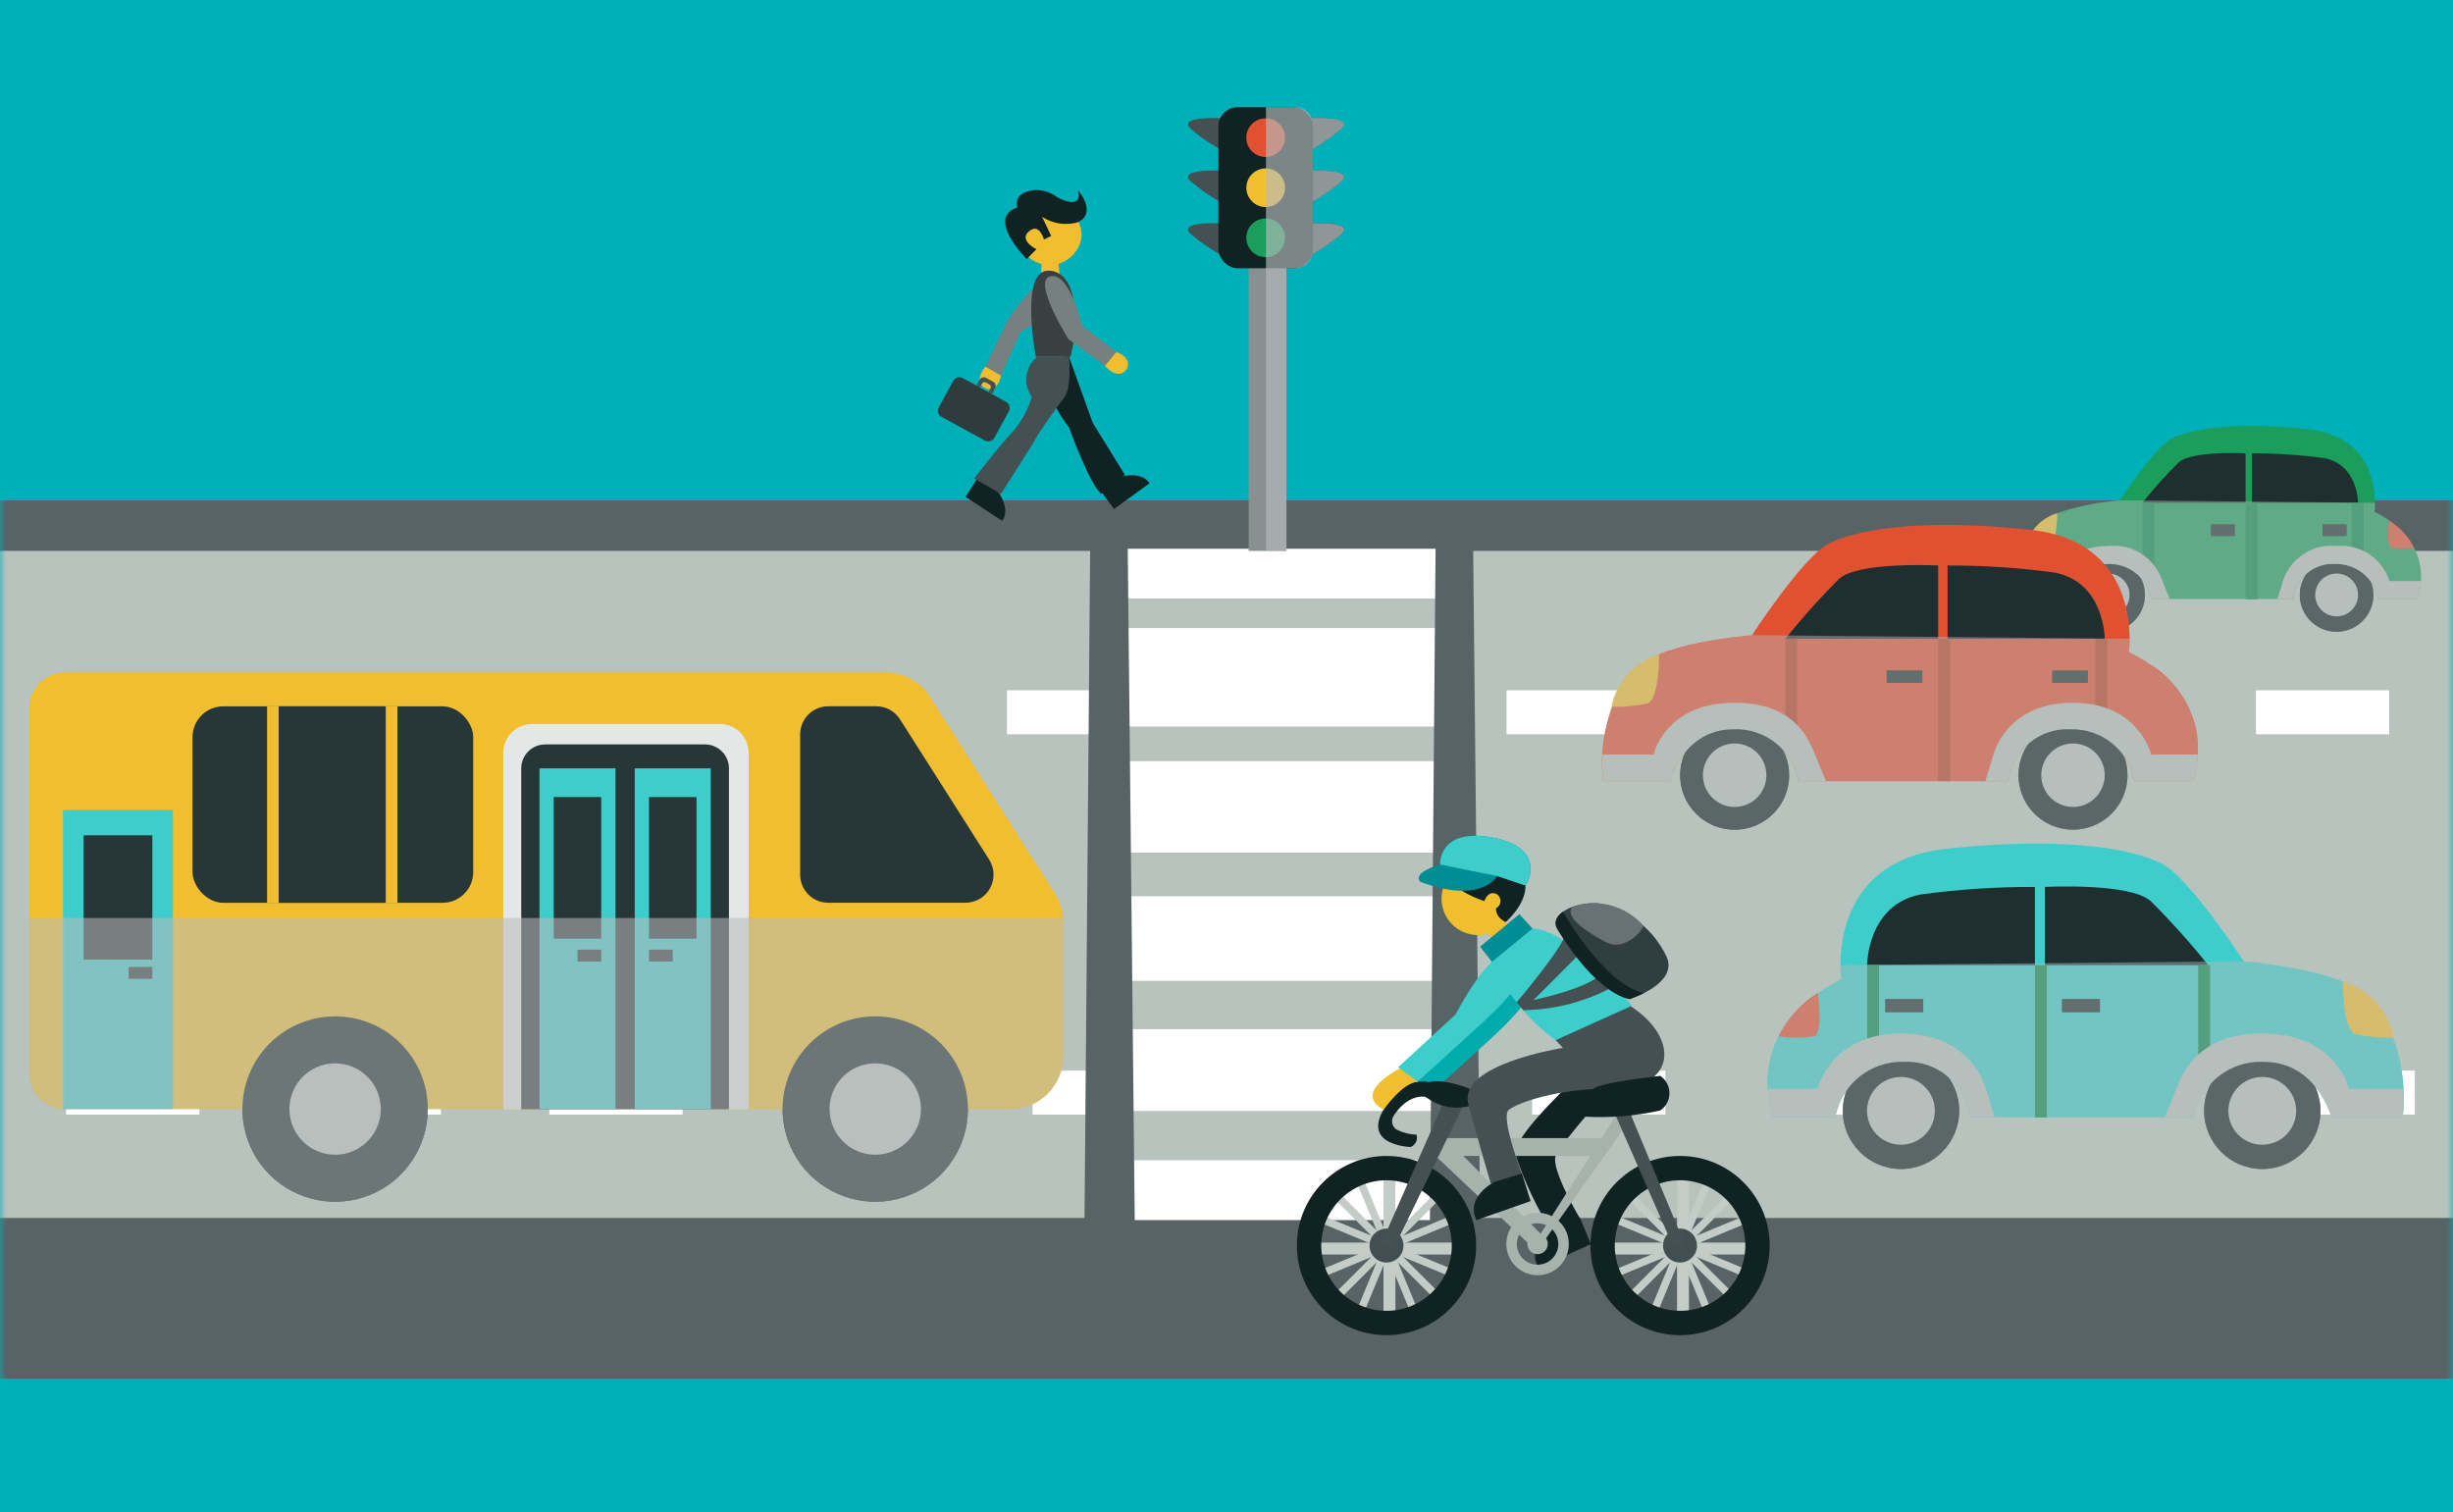 <?xml version="1.0" encoding="UTF-8"?>
<svg width="206px" height="127px" viewBox="0 0 206 127" version="1.1" xmlns="http://www.w3.org/2000/svg" xmlns:xlink="http://www.w3.org/1999/xlink">
    <rect x="0" y="0" width="206" height="127" fill="#808080" stroke="none"/>
    <title>Components / Image / Theory Lectures / 3 Active</title>
    <defs>
        <rect id="path-1" x="0" y="0" width="206" height="127"></rect>
    </defs>
    <g id="Components-/-Image-/-Theory-Lectures-/-3-Active" stroke="none" stroke-width="1" fill="none" fill-rule="evenodd">
        <mask id="mask-2" fill="white">
            <use xlink:href="#path-1"></use>
        </mask>
        <use id="Rectangle" fill="#00B0B9" xlink:href="#path-1"></use>
        <g id="3" mask="url(#mask-2)">
            <g transform="translate(0, 9)">
                <g id="Group_10047" transform="translate(0, -0)">
                    <g id="Group_10030" transform="translate(0, 33.02)" fill-rule="nonzero">
                        <rect id="Rectangle_6361" fill="#586365" x="0" y="0" width="206" height="73.762"></rect>
                        <g id="Group_10029" transform="translate(0, 4.244)" fill="#B8C3BD">
                            <polyline id="Path_21336" points="0 56.02 206 56.02 206 0 0 0"></polyline>
                        </g>
                    </g>
                    <g id="Group_10031" transform="translate(3.404, 48.972)" fill="#FFFFFF" fill-rule="nonzero">
                        <rect id="Rectangle_6362" x="81.156" y="0" width="11.189" height="3.694"></rect>
                        <rect id="Rectangle_6363" x="60.866" y="0" width="11.189" height="3.694"></rect>
                        <rect id="Rectangle_6364" x="40.578" y="0" width="11.189" height="3.694"></rect>
                        <rect id="Rectangle_6365" x="20.288" y="0" width="11.189" height="3.694"></rect>
                        <rect id="Rectangle_6366" x="0" y="0" width="11.189" height="3.694"></rect>
                        <rect id="Rectangle_6367" x="102.135" y="0" width="11.189" height="3.694"></rect>
                        <rect id="Rectangle_6368" x="123.114" y="0" width="11.189" height="3.694"></rect>
                        <rect id="Rectangle_6369" x="144.093" y="0" width="11.189" height="3.694"></rect>
                        <rect id="Rectangle_6370" x="165.072" y="0" width="11.189" height="3.694"></rect>
                        <rect id="Rectangle_6371" x="186.051" y="0" width="11.189" height="3.694"></rect>
                    </g>
                    <g id="Group_10032" transform="translate(5.554, 80.911)" fill="#FFFFFF" fill-rule="nonzero">
                        <rect id="Rectangle_6372" x="81.156" y="0" width="11.189" height="3.694"></rect>
                        <rect id="Rectangle_6373" x="60.866" y="0" width="11.189" height="3.694"></rect>
                        <rect id="Rectangle_6374" x="40.578" y="0" width="11.189" height="3.694"></rect>
                        <rect id="Rectangle_6375" x="20.288" y="0" width="11.189" height="3.694"></rect>
                        <rect id="Rectangle_6376" x="0" y="0" width="11.189" height="3.694"></rect>
                        <rect id="Rectangle_6377" x="102.135" y="0" width="11.189" height="3.694"></rect>
                        <rect id="Rectangle_6378" x="123.114" y="0" width="11.189" height="3.694"></rect>
                        <rect id="Rectangle_6379" x="144.093" y="0" width="11.189" height="3.694"></rect>
                        <rect id="Rectangle_6380" x="165.072" y="0" width="11.189" height="3.694"></rect>
                        <rect id="Rectangle_6381" x="186.051" y="0" width="11.189" height="3.694"></rect>
                    </g>
                    <rect id="Rectangle_6382" fill="#FFFFFF" fill-rule="nonzero" x="92.269" y="37.083" width="30.06" height="56.381"></rect>
                    <rect id="Rectangle_6383" fill="#B8C3BD" fill-rule="nonzero" x="94.529" y="41.259" width="27.728" height="2.484"></rect>
                    <rect id="Rectangle_6384" fill="#B8C3BD" fill-rule="nonzero" x="93.832" y="52.014" width="28.05" height="2.909"></rect>
                    <rect id="Rectangle_6385" fill="#B8C3BD" fill-rule="nonzero" x="93.832" y="62.602" width="28.427" height="3.665"></rect>
                    <rect id="Rectangle_6386" fill="#B8C3BD" fill-rule="nonzero" x="93.815" y="73.37" width="28.17" height="4.06"></rect>
                    <rect id="Rectangle_6387" fill="#B8C3BD" fill-rule="nonzero" x="94.529" y="84.297" width="27.155" height="4.141"></rect>
                    <polygon id="Path_21337" fill="#586365" fill-rule="nonzero" points="91.56 35.954 94.694 35.954 95.296 93.665 91.073 93.665"></polygon>
                    <polygon id="Path_21338" fill="#586365" fill-rule="nonzero" points="120.568 35.954 123.702 35.954 124.303 93.665 120.079 93.665"></polygon>
                    <g id="Group_10046" transform="translate(2.468, 0)" fill-rule="nonzero">
                        <g id="Group_10034" transform="translate(165.691, 26.77)">
                            <g id="Group_10033">
                                <path d="M31.236,7.206 C31.236,7.206 32.133,0.974 25.655,0.277 C19.177,-0.419 15.64,0.328 14.193,1.077 C12.747,1.825 9.858,6.258 9.858,6.258 C9.858,6.258 4.277,6.658 2.881,8.456 C1.698,10.245 1.18,12.392 1.417,14.524 L5.205,14.524 C5.636,12.863 7.095,11.673 8.81,11.584 C10.603,11.502 12.18,12.758 12.5,14.524 L24.411,14.524 C24.622,12.78 26.145,11.496 27.899,11.584 C29.679,11.523 31.235,12.773 31.558,14.524 L34.847,14.524 C34.847,14.524 36.712,9.946 31.236,7.206 Z" id="Path_21339" fill="#1B9D5C"></path>
                                <path d="M8.883,11.103 C7.633,11.103 6.506,11.855 6.027,13.01 C5.548,14.165 5.812,15.494 6.696,16.378 C7.58,17.262 8.909,17.527 10.064,17.048 C11.218,16.57 11.971,15.443 11.971,14.193 C11.971,12.487 10.589,11.104 8.883,11.103 L8.883,11.103 Z" id="Path_21340" fill="#112223"></path>
                                <path d="M8.883,12.394 C8.155,12.394 7.499,12.832 7.22,13.504 C6.941,14.176 7.094,14.95 7.609,15.465 C8.123,15.98 8.897,16.134 9.57,15.856 C10.242,15.577 10.68,14.921 10.68,14.193 C10.68,13.2 9.876,12.395 8.883,12.394 L8.883,12.394 Z" id="Path_21341" fill="#B8C3BD"></path>
                                <path d="M28.068,11.103 C26.818,11.103 25.691,11.855 25.212,13.01 C24.734,14.165 24.998,15.494 25.881,16.378 C26.765,17.262 28.094,17.527 29.249,17.048 C30.404,16.57 31.157,15.443 31.157,14.193 C31.157,12.487 29.774,11.104 28.068,11.103 Z" id="Path_21342" fill="#112223"></path>
                                <path d="M28.068,12.394 C27.34,12.394 26.684,12.832 26.405,13.504 C26.126,14.176 26.28,14.95 26.794,15.465 C27.309,15.98 28.083,16.134 28.755,15.856 C29.427,15.577 29.866,14.921 29.866,14.193 C29.866,13.2 29.061,12.395 28.068,12.394 L28.068,12.394 Z" id="Path_21343" fill="#B8C3BD"></path>
                                <path d="M32.478,7.938 C32.478,7.938 32.184,10.095 32.683,10.245 C33.309,10.323 33.942,10.323 34.568,10.245 C34.103,9.294 33.378,8.494 32.478,7.938 L32.478,7.938 Z" id="Path_21344" fill="#E05132"></path>
                                <path d="M1.903,10.307 C2.584,10.326 3.264,10.262 3.929,10.116 C4.616,9.896 4.599,7.332 4.599,7.332 C3.216,7.744 2.177,8.89 1.903,10.307 L1.903,10.307 Z" id="Path_21345" fill="#F0BE2E"></path>
                                <path d="M14.792,3.069 C13.717,4.142 12.702,5.273 11.752,6.457 L20.423,6.457 L20.423,2.303 C20.423,2.303 15.866,2.064 14.792,3.069 Z" id="Path_21346" fill="#1F2F30"></path>
                                <path d="M27.034,2.704 C25.019,2.429 22.988,2.295 20.954,2.303 L20.954,6.457 L29.866,6.457 C29.866,6.457 29.869,3.256 27.034,2.704 Z" id="Path_21347" fill="#1F2F30"></path>
                                <rect id="Rectangle_6388" fill="#1F2F30" x="17.499" y="8.252" width="2.027" height="1"></rect>
                                <rect id="Rectangle_6389" fill="#1F2F30" x="26.884" y="8.252" width="2.027" height="1"></rect>
                                <rect id="Rectangle_6390" fill="#03894B" x="20.423" y="6.457" width="1" height="8.074"></rect>
                                <rect id="Rectangle_6391" fill="#03894B" x="11.752" y="6.457" width="1" height="5.581"></rect>
                                <rect id="Rectangle_6392" fill="#03894B" x="29.334" y="6.457" width="1" height="4.976"></rect>
                                <path d="M8.883,10.086 C4.923,10.086 4.283,13.026 4.283,13.026 L1.393,13.026 C1.362,13.53 1.372,14.035 1.421,14.537 L5.209,14.537 C5.641,12.875 7.1,11.685 8.814,11.596 C10.606,11.515 12.182,12.772 12.501,14.537 L14.051,14.537 L13.364,12.82 C12.67,10.992 10.826,9.866 8.883,10.086 L8.883,10.086 Z" id="Path_21348" fill="#B8C3BD"></path>
                                <path d="M28.067,10.086 C26.057,9.872 24.175,11.101 23.561,13.026 L23.561,13.026 L23.095,14.537 L24.414,14.537 C24.624,12.793 26.148,11.509 27.902,11.596 C29.682,11.535 31.238,12.786 31.561,14.537 L34.85,14.537 C35.024,14.051 35.124,13.542 35.148,13.026 L32.501,13.026 C31.904,11.121 30.054,9.895 28.067,10.086 Z" id="Path_21349" fill="#B8C3BD"></path>
                            </g>
                            <path d="M34.567,10.245 L34.567,10.245 C34.207,9.489 33.668,8.833 32.996,8.335 C32.964,8.307 32.928,8.281 32.895,8.254 C32.823,8.196 32.749,8.137 32.669,8.079 L32.541,7.985 L32.477,7.936 L32.477,7.936 C32.083,7.662 31.67,7.416 31.241,7.202 C31.29,6.956 31.304,6.704 31.283,6.453 L9.869,6.246 L9.869,6.254 C8.078,6.391 6.311,6.753 4.61,7.332 L4.61,7.332 C3.227,7.744 2.188,8.89 1.914,10.307 L1.914,10.307 C1.539,11.438 1.361,12.625 1.388,13.816 L1.388,13.828 C1.388,13.941 1.395,14.049 1.402,14.154 L1.402,14.199 C1.409,14.313 1.419,14.423 1.43,14.527 L5.217,14.527 C5.217,14.527 5.23,14.48 5.256,14.399 C5.282,14.318 5.323,14.204 5.381,14.067 C5.488,13.811 5.617,13.565 5.765,13.331 C5.865,13.175 5.975,13.026 6.093,12.883 C5.479,14.2 5.866,15.768 7.023,16.648 C8.18,17.527 9.793,17.482 10.899,16.538 C12.004,15.594 12.301,14.007 11.613,12.727 C12.065,13.238 12.374,13.859 12.51,14.527 L24.421,14.527 C24.543,13.677 24.965,12.897 25.61,12.33 C24.714,13.513 24.785,15.166 25.779,16.267 C26.774,17.368 28.411,17.607 29.679,16.836 C30.947,16.065 31.487,14.501 30.966,13.111 C31.254,13.538 31.456,14.017 31.561,14.522 L34.85,14.522 L34.85,14.522 L34.857,14.502 L34.857,14.493 C35.02,14.017 35.117,13.521 35.142,13.019 L35.142,13.019 C35.201,12.06 35.003,11.102 34.567,10.245 L34.567,10.245 Z" id="Path_21350" fill="#B7BCBC" opacity="0.45" style="mix-blend-mode: multiply;"></path>
                        </g>
                        <g id="Group_10036" transform="translate(145.966, 61.843)">
                            <g id="Group_10035">
                                <path d="M40.005,9.898 C40.005,9.898 35.433,2.884 33.148,1.702 C30.863,0.519 25.267,-0.663 15.02,0.438 C4.774,1.54 6.194,11.396 6.194,11.396 C-2.476,15.73 0.486,22.98 0.486,22.98 L5.687,22.98 C6.197,20.21 8.658,18.232 11.473,18.33 C14.247,18.191 16.657,20.222 16.99,22.98 L35.825,22.98 C36.331,20.188 38.823,18.201 41.657,18.33 C46.149,18.33 47.358,22.98 47.358,22.98 L53.347,22.98 C53.729,19.604 52.911,16.2 51.036,13.367 C48.832,10.533 40.005,9.898 40.005,9.898 Z" id="Path_21351" fill="#3DCDCA"></path>
                                <circle id="Ellipse_347" fill="#112223" cx="41.55" cy="22.446" r="4.886"></circle>
                                <path d="M41.55,19.6 C40.399,19.6 39.361,20.293 38.92,21.356 C38.479,22.42 38.723,23.644 39.537,24.458 C40.351,25.272 41.575,25.515 42.638,25.074 C43.702,24.634 44.395,23.596 44.394,22.444 C44.394,20.874 43.121,19.601 41.55,19.6 L41.55,19.6 Z" id="Path_21352" fill="#B8C3BD"></path>
                                <circle id="Ellipse_348" fill="#112223" cx="11.208" cy="22.446" r="4.886"></circle>
                                <path d="M11.208,19.6 C10.056,19.599 9.018,20.292 8.577,21.355 C8.136,22.419 8.379,23.643 9.192,24.457 C10.006,25.272 11.231,25.515 12.294,25.075 C13.358,24.634 14.051,23.596 14.051,22.444 C14.05,20.874 12.778,19.602 11.208,19.6 L11.208,19.6 Z" id="Path_21353" fill="#B8C3BD"></path>
                                <path d="M0.927,16.204 C1.917,16.327 2.919,16.327 3.91,16.204 C4.698,15.968 4.233,12.555 4.233,12.555 C2.808,13.435 1.662,14.7 0.927,16.204 Z" id="Path_21354" fill="#E05132"></path>
                                <path d="M48.318,11.598 C48.318,11.598 48.285,15.653 49.377,16.002 C50.429,16.232 51.505,16.333 52.581,16.303 C52.147,14.063 50.504,12.25 48.318,11.598 L48.318,11.598 Z" id="Path_21355" fill="#F0BE2E"></path>
                                <path d="M32.203,4.853 C30.504,3.264 23.297,3.641 23.297,3.641 L23.297,10.212 L37.01,10.212 C35.508,8.339 33.903,6.55 32.203,4.853 L32.203,4.853 Z" id="Path_21356" fill="#1F2F30"></path>
                                <path d="M8.364,10.213 L22.457,10.213 L22.457,3.642 C19.241,3.63 16.029,3.842 12.843,4.277 C8.359,5.15 8.364,10.213 8.364,10.213 Z" id="Path_21357" fill="#1F2F30"></path>
                                <rect id="Rectangle_6393" fill="#1F2F30" x="24.716" y="13.051" width="3.205" height="1.121"></rect>
                                <rect id="Rectangle_6394" fill="#1F2F30" x="9.873" y="13.051" width="3.205" height="1.121"></rect>
                                <rect id="Rectangle_6395" fill="#03894B" x="22.457" y="10.212" width="1" height="12.768"></rect>
                                <rect id="Rectangle_6396" fill="#03894B" x="36.169" y="10.212" width="1" height="8.826"></rect>
                                <rect id="Rectangle_6397" fill="#03894B" x="8.364" y="10.212" width="1" height="7.868"></rect>
                                <path d="M48.823,20.6 C48.823,20.6 47.81,15.95 41.545,15.95 C36.542,15.95 35.104,18.789 34.465,20.275 L33.367,22.981 L35.826,22.981 C36.332,20.19 38.825,18.203 41.659,18.331 C46.151,18.331 47.359,22.981 47.359,22.981 L53.349,22.981 C53.427,22.191 53.442,21.395 53.395,20.601 L48.823,20.6 Z" id="Path_21358" fill="#B8C3BD"></path>
                                <path d="M18.333,20.6 C18.333,20.6 17.252,15.95 11.209,15.95 C5.286,15.95 4.205,20.6 4.205,20.6 L0.021,20.6 C0.058,21.412 0.217,22.214 0.492,22.98 L5.692,22.98 C6.203,20.21 8.664,18.232 11.478,18.33 C14.25,18.195 16.656,20.225 16.988,22.98 L19.073,22.98 L18.338,20.6 L18.333,20.6 Z" id="Path_21359" fill="#B8C3BD"></path>
                            </g>
                            <path d="M52.586,16.303 C52.154,14.064 50.513,12.251 48.329,11.598 L48.329,11.598 C45.639,10.682 42.845,10.11 40.012,9.893 L40.002,9.881 L6.136,10.209 C6.102,10.605 6.124,11.003 6.202,11.392 C5.52,11.73 4.864,12.119 4.239,12.555 L4.239,12.555 L4.138,12.631 C4.068,12.68 4.001,12.731 3.936,12.78 C3.812,12.872 3.693,12.963 3.579,13.055 C3.525,13.097 3.47,13.139 3.418,13.183 C2.355,13.971 1.502,15.009 0.934,16.204 L0.934,16.204 C0.24,17.56 -0.075,19.078 0.021,20.599 L0.021,20.599 C0.059,21.394 0.211,22.181 0.472,22.933 L0.472,22.948 L0.485,22.979 L0.485,22.979 L5.686,22.979 C5.851,22.181 6.17,21.423 6.626,20.748 C5.81,22.944 6.667,25.41 8.669,26.627 C10.671,27.843 13.255,27.466 14.827,25.729 C16.399,23.992 16.516,21.384 15.107,19.512 C16.125,20.408 16.792,21.637 16.988,22.979 L35.823,22.979 C36.038,21.922 36.526,20.94 37.241,20.132 C36.146,22.158 36.614,24.674 38.364,26.171 C40.115,27.668 42.672,27.741 44.505,26.345 C46.337,24.949 46.947,22.464 45.968,20.379 C46.156,20.604 46.33,20.84 46.489,21.086 C46.723,21.457 46.927,21.846 47.097,22.251 C47.189,22.469 47.254,22.65 47.296,22.778 C47.339,22.906 47.355,22.977 47.355,22.977 L53.344,22.977 C53.362,22.814 53.377,22.639 53.388,22.459 C53.388,22.436 53.388,22.411 53.388,22.387 C53.398,22.221 53.405,22.05 53.409,21.873 L53.409,21.852 C53.452,19.969 53.171,18.092 52.577,16.304 L52.586,16.303 Z" id="Path_21360" fill="#B7BCBC" opacity="0.45" style="mix-blend-mode: multiply;"></path>
                        </g>
                        <g id="Group_10038" transform="translate(97.303, 0)">
                            <g id="Group_10037">
                                <rect id="Rectangle_6398" fill="#889091" x="5.09" y="13.319" width="3.177" height="23.948"></rect>
                                <path d="M9.948,0.941 L9.948,3.79 C10.968,3.269 11.925,2.633 12.801,1.895 C14.291,0.65 9.948,0.941 9.948,0.941 Z" id="Path_21361" fill="#445052"></path>
                                <path d="M9.948,5.352 L9.948,8.208 C10.968,7.687 11.925,7.051 12.801,6.313 C14.291,5.066 9.948,5.352 9.948,5.352 Z" id="Path_21362" fill="#445052"></path>
                                <path d="M9.948,9.769 L9.948,12.622 C10.968,12.101 11.925,11.466 12.801,10.728 C14.291,9.481 9.948,9.769 9.948,9.769 Z" id="Path_21363" fill="#445052"></path>
                                <path d="M0.313,1.895 C1.189,2.633 2.146,3.269 3.166,3.79 L3.166,0.941 C3.166,0.941 -1.177,0.65 0.313,1.895 Z" id="Path_21364" fill="#445052"></path>
                                <path d="M0.313,6.31 C1.189,7.048 2.146,7.684 3.166,8.206 L3.166,5.352 C3.166,5.352 -1.177,5.066 0.313,6.31 Z" id="Path_21365" fill="#445052"></path>
                                <path d="M0.313,10.727 C1.189,11.464 2.146,12.1 3.166,12.621 L3.166,9.769 C3.166,9.769 -1.177,9.481 0.313,10.727 Z" id="Path_21366" fill="#445052"></path>
                                <rect id="Rectangle_6399" fill="#112223" x="2.549" y="0" width="7.941" height="13.53" rx="1.616"></rect>
                                <path d="M6.516,0.937 C5.619,0.937 4.892,1.664 4.892,2.561 C4.892,3.459 5.619,4.186 6.516,4.186 C7.414,4.186 8.141,3.459 8.141,2.561 C8.141,2.13 7.97,1.717 7.666,1.412 C7.361,1.107 6.947,0.936 6.516,0.937 Z" id="Path_21367" fill="#E05132"></path>
                                <circle id="Ellipse_349" fill="#F0BE2E" cx="6.521" cy="6.765" r="1.625"></circle>
                                <path d="M6.516,9.346 C5.619,9.346 4.892,10.073 4.892,10.97 C4.892,11.867 5.619,12.595 6.516,12.595 C7.414,12.595 8.141,11.867 8.141,10.97 C8.141,10.539 7.97,10.126 7.665,9.821 C7.361,9.517 6.947,9.346 6.516,9.346 L6.516,9.346 Z" id="Path_21368" fill="#1B9D5C"></path>
                            </g>
                            <path d="M12.799,6.312 C13.954,5.351 11.603,5.301 10.49,5.33 L10.49,3.501 C11.305,3.034 12.078,2.497 12.799,1.895 C13.994,0.895 11.434,0.883 10.378,0.916 C10.149,0.36 9.606,-0.002 9.005,-7.51302969e-06 L6.543,-7.51302969e-06 L6.543,37.267 L8.259,37.267 L8.259,13.53 L9.005,13.53 C9.706,13.53 10.311,13.037 10.454,12.35 C11.282,11.882 12.067,11.341 12.799,10.734 C13.954,9.773 11.603,9.723 10.49,9.752 L10.49,7.917 C11.305,7.451 12.078,6.914 12.799,6.312 Z" id="Path_21369" fill="#B7BCBC" opacity="0.65" style="mix-blend-mode: multiply;"></path>
                        </g>
                        <g id="Group_10040" transform="translate(130.714, 35.082)">
                            <g id="Group_10039">
                                <path d="M45.599,10.671 C45.599,10.671 46.927,1.443 37.333,0.411 C27.739,-0.622 22.501,0.486 20.36,1.593 C18.219,2.7 13.939,9.269 13.939,9.269 C13.939,9.269 5.673,9.859 3.608,12.517 C1.851,15.17 1.084,18.358 1.442,21.52 L7.052,21.52 C7.052,21.52 8.182,17.165 12.389,17.165 C15.043,17.045 17.377,18.906 17.851,21.52 L35.488,21.52 C35.8,18.937 38.056,17.035 40.655,17.165 C43.291,17.074 45.596,18.926 46.074,21.52 L50.945,21.52 C50.945,21.52 53.718,14.73 45.599,10.671 Z" id="Path_21370" fill="#E05132"></path>
                                <path d="M12.493,16.444 C10.642,16.444 8.974,17.559 8.265,19.269 C7.557,20.98 7.949,22.948 9.258,24.256 C10.567,25.565 12.535,25.956 14.245,25.247 C15.955,24.539 17.07,22.87 17.069,21.019 C17.068,18.492 15.02,16.444 12.493,16.444 Z" id="Path_21371" fill="#112223"></path>
                                <path d="M12.493,18.356 C11.415,18.356 10.444,19.005 10.032,20.001 C9.619,20.997 9.848,22.143 10.61,22.905 C11.372,23.667 12.518,23.894 13.514,23.481 C14.509,23.068 15.158,22.097 15.157,21.019 C15.157,19.548 13.964,18.356 12.493,18.356 L12.493,18.356 Z" id="Path_21372" fill="#B8C3BD"></path>
                                <path d="M40.906,16.444 C39.055,16.444 37.387,17.559 36.678,19.269 C35.97,20.98 36.362,22.948 37.671,24.256 C38.98,25.565 40.948,25.956 42.658,25.247 C44.368,24.539 45.483,22.87 45.482,21.019 C45.481,18.492 43.433,16.444 40.906,16.444 L40.906,16.444 Z" id="Path_21373" fill="#112223"></path>
                                <path d="M40.906,18.356 C39.828,18.356 38.857,19.005 38.445,20.001 C38.032,20.997 38.26,22.143 39.023,22.905 C39.785,23.667 40.931,23.894 41.927,23.481 C42.922,23.068 43.571,22.097 43.57,21.019 C43.57,19.548 42.377,18.356 40.906,18.356 Z" id="Path_21374" fill="#B8C3BD"></path>
                                <path d="M47.438,11.756 C47.438,11.756 47.002,14.951 47.74,15.171 C48.667,15.287 49.606,15.287 50.533,15.171 C49.844,13.763 48.771,12.579 47.438,11.756 L47.438,11.756 Z" id="Path_21375" fill="#E05132"></path>
                                <path d="M2.158,15.271 C3.165,15.3 4.173,15.206 5.158,14.99 C6.181,14.663 6.151,10.87 6.151,10.87 C4.104,11.479 2.566,13.175 2.158,15.271 L2.158,15.271 Z" id="Path_21376" fill="#F0BE2E"></path>
                                <path d="M21.247,4.544 C19.654,6.133 18.151,7.808 16.744,9.563 L29.582,9.563 L29.582,3.41 C29.582,3.41 22.837,3.057 21.247,4.544 Z" id="Path_21377" fill="#1F2F30"></path>
                                <path d="M39.376,4.005 C36.393,3.597 33.384,3.399 30.373,3.41 L30.373,9.564 L43.57,9.564 C43.57,9.564 43.574,4.823 39.376,4.005 Z" id="Path_21378" fill="#1F2F30"></path>
                                <rect id="Rectangle_6400" fill="#1F2F30" x="25.256" y="12.221" width="3.002" height="1.049"></rect>
                                <rect id="Rectangle_6401" fill="#1F2F30" x="39.155" y="12.221" width="3.001" height="1.049"></rect>
                                <rect id="Rectangle_6402" fill="#B83E1D" x="29.584" y="9.564" width="1" height="11.955"></rect>
                                <rect id="Rectangle_6403" fill="#B83E1D" x="16.744" y="9.564" width="1" height="8.266"></rect>
                                <rect id="Rectangle_6404" fill="#B83E1D" x="42.782" y="9.564" width="1" height="7.368"></rect>
                                <path d="M12.493,14.936 C6.63,14.936 5.683,19.291 5.683,19.291 L1.401,19.291 C1.356,20.034 1.37,20.779 1.443,21.52 L7.052,21.52 C7.052,21.52 8.184,17.165 12.39,17.165 C15.044,17.045 17.378,18.906 17.852,21.52 L20.155,21.52 L19.122,18.986 C18.525,17.594 17.179,14.936 12.493,14.936 Z" id="Path_21379" fill="#B8C3BD"></path>
                                <path d="M40.905,14.936 C35.245,14.936 34.233,19.291 34.233,19.291 L34.23,19.291 L33.544,21.52 L35.495,21.52 C35.806,18.938 38.062,17.036 40.66,17.165 C43.296,17.074 45.601,18.926 46.079,21.52 L50.951,21.52 C51.207,20.803 51.356,20.052 51.392,19.291 L47.473,19.291 C47.473,19.291 46.453,14.936 40.905,14.936 Z" id="Path_21380" fill="#B8C3BD"></path>
                            </g>
                            <path d="M50.535,15.171 C50.002,14.052 49.203,13.081 48.208,12.342 L48.058,12.223 C47.951,12.138 47.84,12.052 47.723,11.966 C47.662,11.919 47.598,11.872 47.534,11.829 L47.439,11.758 L47.439,11.758 C46.854,11.35 46.24,10.986 45.602,10.668 C45.674,10.304 45.694,9.931 45.663,9.561 L13.949,9.255 L13.942,9.267 C11.289,9.47 8.672,10.007 6.154,10.864 L6.154,10.864 C4.106,11.475 2.567,13.173 2.16,15.271 L2.16,15.271 C1.604,16.946 1.341,18.703 1.382,20.467 L1.382,20.486 C1.382,20.651 1.391,20.811 1.401,20.967 C1.401,20.989 1.401,21.012 1.401,21.034 C1.412,21.203 1.424,21.366 1.441,21.52 L7.052,21.52 C7.052,21.52 7.07,21.451 7.108,21.332 C7.147,21.213 7.209,21.044 7.295,20.839 C7.454,20.461 7.645,20.096 7.865,19.75 C8.014,19.519 8.176,19.298 8.351,19.087 C7.444,21.037 8.019,23.355 9.732,24.656 C11.444,25.957 13.832,25.889 15.468,24.493 C17.103,23.096 17.545,20.748 16.528,18.853 C17.197,19.61 17.654,20.529 17.855,21.519 L35.492,21.519 C35.676,20.262 36.301,19.112 37.254,18.274 C35.931,20.027 36.039,22.473 37.512,24.102 C38.986,25.731 41.409,26.084 43.286,24.943 C45.162,23.801 45.964,21.488 45.195,19.43 C45.622,20.062 45.921,20.772 46.077,21.519 L50.948,21.519 L50.948,21.519 L50.96,21.49 L50.96,21.476 C51.205,20.773 51.348,20.038 51.385,19.294 L51.385,19.294 C51.474,17.869 51.179,16.446 50.53,15.174 L50.535,15.171 Z" id="Path_21381" fill="#B7BCBC" opacity="0.45" style="mix-blend-mode: multiply;"></path>
                        </g>
                        <g id="Group_10042" transform="translate(0, 47.468)">
                            <g id="Group_10041">
                                <path d="M75.629,2.055 C74.819,0.773 73.408,-0.005 71.891,-0.005 L3.028,-0.005 C1.354,-0.005 -0.003,1.352 -0.003,3.025 L-0.003,33.64 C-0.003,34.444 0.317,35.214 0.885,35.783 C1.454,36.351 2.224,36.669 3.028,36.669 L82.393,36.669 C83.568,36.669 84.694,36.203 85.525,35.373 C86.355,34.543 86.822,33.416 86.822,32.242 L86.822,20.971 C86.823,20.13 86.585,19.307 86.135,18.596 L75.629,2.055 Z" id="Path_21382" fill="#F0BE2E"></path>
                                <path d="M73.115,3.944 C72.683,3.261 71.932,2.846 71.124,2.846 L67.087,2.846 C66.461,2.846 65.861,3.094 65.419,3.537 C64.976,3.98 64.728,4.58 64.728,5.206 L64.728,16.985 C64.728,17.611 64.976,18.212 65.419,18.654 C65.861,19.097 66.461,19.345 67.087,19.345 L78.608,19.345 C79.469,19.345 80.262,18.877 80.677,18.122 C81.092,17.368 81.062,16.447 80.601,15.721 L73.115,3.944 Z" id="Path_21383" fill="#273637"></path>
                                <path d="M71.036,28.885 C67.887,28.885 65.048,30.781 63.843,33.69 C62.638,36.599 63.304,39.947 65.53,42.174 C67.757,44.4 71.105,45.066 74.014,43.861 C76.923,42.655 78.819,39.817 78.818,36.668 C78.818,32.37 75.334,28.886 71.036,28.885 Z" id="Path_21384" fill="#112223"></path>
                                <path d="M71.036,32.832 C69.484,32.832 68.084,33.767 67.491,35.201 C66.897,36.635 67.225,38.286 68.323,39.383 C69.421,40.48 71.071,40.808 72.505,40.214 C73.939,39.62 74.873,38.22 74.873,36.668 C74.873,35.65 74.468,34.675 73.749,33.955 C73.029,33.236 72.053,32.832 71.036,32.832 Z" id="Path_21385" fill="#B8C3BD"></path>
                                <path d="M25.676,28.885 C22.527,28.885 19.688,30.781 18.483,33.69 C17.278,36.599 17.944,39.947 20.17,42.174 C22.397,44.4 25.745,45.066 28.654,43.861 C31.563,42.655 33.459,39.817 33.459,36.668 C33.459,32.37 29.974,28.885 25.676,28.885 Z" id="Path_21386" fill="#112223"></path>
                                <path d="M25.676,32.832 C24.124,32.832 22.725,33.767 22.131,35.201 C21.537,36.635 21.865,38.286 22.963,39.383 C24.061,40.48 25.711,40.808 27.145,40.214 C28.579,39.62 29.513,38.22 29.513,36.668 C29.512,34.549 27.794,32.832 25.676,32.832 L25.676,32.832 Z" id="Path_21387" fill="#B8C3BD"></path>
                                <path d="M57.978,4.33 L42.216,4.33 C40.878,4.33 39.794,5.415 39.794,6.753 L39.794,36.668 L60.403,36.668 L60.403,6.753 C60.403,6.11 60.148,5.493 59.693,5.039 C59.238,4.584 58.621,4.329 57.978,4.33 L57.978,4.33 Z" id="Path_21388" fill="#E3E7E5"></path>
                                <path d="M56.742,6.048 L43.315,6.048 C42.782,6.048 42.271,6.26 41.894,6.637 C41.517,7.014 41.305,7.526 41.306,8.059 L41.306,36.669 L58.747,36.669 L58.747,8.059 C58.747,6.95 57.85,6.051 56.742,6.048 L56.742,6.048 Z" id="Path_21389" fill="#273637"></path>
                                <rect id="Rectangle_6405" fill="#3DCDCA" x="42.837" y="8.057" width="6.385" height="28.612"></rect>
                                <rect id="Rectangle_6406" fill="#3DCDCA" x="50.837" y="8.057" width="6.385" height="28.612"></rect>
                                <rect id="Rectangle_6407" fill="#273637" x="52.034" y="10.469" width="3.99" height="11.894"></rect>
                                <rect id="Rectangle_6408" fill="#273637" x="44.033" y="10.469" width="3.99" height="11.894"></rect>
                                <rect id="Rectangle_6409" fill="#3DCDCA" x="2.824" y="11.566" width="9.236" height="25.103"></rect>
                                <rect id="Rectangle_6410" fill="#273637" x="4.555" y="13.681" width="5.771" height="10.436"></rect>
                                <rect id="Rectangle_6411" fill="#273637" x="13.703" y="2.851" width="23.569" height="16.498" rx="2.577"></rect>
                                <rect id="Rectangle_6412" fill="#F0BE2E" x="19.961" y="2.851" width="10.943" height="16.498"></rect>
                                <rect id="Rectangle_6413" fill="#273637" x="20.938" y="2.851" width="8.99" height="16.498"></rect>
                                <rect id="Rectangle_6414" fill="#273637" x="46.029" y="23.282" width="1.994" height="1"></rect>
                                <rect id="Rectangle_6415" fill="#273637" x="8.332" y="24.736" width="1.994" height="1"></rect>
                                <rect id="Rectangle_6416" fill="#273637" x="52.034" y="23.282" width="1.995" height="1"></rect>
                            </g>
                            <path d="M0,20.626 L0,33.638 C0.003,35.228 1.237,36.543 2.824,36.647 L2.824,36.668 L17.893,36.668 C17.893,40.967 21.378,44.451 25.677,44.451 C29.975,44.451 33.46,40.967 33.46,36.668 L63.253,36.668 C63.253,40.967 66.738,44.451 71.036,44.451 C75.335,44.451 78.82,40.967 78.82,36.668 L82.39,36.668 C83.565,36.668 84.691,36.202 85.522,35.372 C86.353,34.541 86.819,33.415 86.819,32.24 L86.819,20.964 C86.819,20.85 86.804,20.739 86.796,20.626 L0,20.626 Z" id="Path_21390" fill="#B7BCBC" opacity="0.55" style="mix-blend-mode: multiply;"></path>
                        </g>
                        <g id="Group_10045" transform="translate(106.444, 61.19)">
                            <path d="M21.49,32.976 C21.49,32.976 19.185,34.418 20.298,36.292 L24.693,34.288 L23.753,32.037 L21.49,32.976 Z" id="Path_21391" fill="#112223"></path>
                            <polygon id="Path_21392" fill="#F0BE2E" points="15.385 7.674 17.668 9.626 18.964 8.769 16.913 6.576"></polygon>
                            <path d="M19.639,11.086 C17.334,10.087 14.765,15.042 14.033,16.347 L9.226,20.763 L10.859,21.987 C10.859,21.987 15.528,17.73 15.909,17.384 C16.289,17.038 21.943,12.084 19.639,11.086 Z" id="Path_21393" fill="#00ABAD"></path>
                            <path d="M27.121,20.281 C26.201,19.404 24.786,19.308 23.756,20.052 C23.756,20.052 18.158,25.133 18.335,26.735 C19.114,29.091 20.186,31.34 21.528,33.427 L23.756,32.113 C23.756,32.113 21.318,28.008 21.73,26.894 C22.142,25.78 27.121,20.281 27.121,20.281 Z" id="Path_21394" fill="#112223"></path>
                            <g id="Group_10043" transform="translate(24.651, 26.887)">
                                <rect id="Rectangle_6417" fill="#C3CCC7" x="7.272" y="0.67" width="1" height="13.846"></rect>
                                <polygon id="Rectangle_6418" fill="#C3CCC7" transform="translate(7.588, 7.593) rotate(-45) translate(-7.588, -7.593) " points="7.272 0.67 7.905 0.67 7.905 14.515 7.272 14.515"></polygon>
                                <rect id="Rectangle_6419" fill="#C3CCC7" x="0.666" y="7.276" width="13.846" height="1"></rect>
                                <polygon id="Rectangle_6420" fill="#C3CCC7" transform="translate(7.589, 7.593) rotate(-45.029) translate(-7.589, -7.593) " points="0.666 7.276 14.512 7.276 14.512 7.909 0.666 7.909"></polygon>
                                <polygon id="Rectangle_6421" fill="#C3CCC7" transform="translate(7.589, 7.593) rotate(-67.505) translate(-7.589, -7.593) " points="0.666 7.276 14.512 7.276 14.512 7.909 0.666 7.909"></polygon>
                                <polygon id="Rectangle_6422" fill="#C3CCC7" transform="translate(7.591, 7.594) rotate(-22.514) translate(-7.591, -7.594) " points="7.275 0.669 7.908 0.669 7.908 14.519 7.275 14.519"></polygon>
                                <polygon id="Rectangle_6423" fill="#C3CCC7" transform="translate(7.588, 7.593) rotate(-67.501) translate(-7.588, -7.593) " points="7.272 0.67 7.905 0.67 7.905 14.516 7.272 14.516"></polygon>
                                <polygon id="Rectangle_6424" fill="#C3CCC7" transform="translate(7.591, 7.594) rotate(-22.514) translate(-7.591, -7.594) " points="0.666 7.277 14.515 7.277 14.515 7.91 0.666 7.91"></polygon>
                                <path d="M7.526,0 C3.369,0 0,3.369 0,7.526 C0,11.682 3.369,15.052 7.526,15.052 C11.682,15.052 15.052,11.682 15.052,7.526 C15.052,3.369 11.682,0 7.526,0 Z M7.526,13.007 C5.308,13.007 3.309,11.672 2.46,9.623 C1.611,7.574 2.08,5.216 3.648,3.648 C5.216,2.08 7.574,1.611 9.623,2.46 C11.672,3.309 13.007,5.308 13.007,7.526 C13.007,10.553 10.553,13.007 7.526,13.007 L7.526,13.007 Z" id="Path_21395" fill="#112223"></path>
                                <path d="M7.526,6.1 C6.739,6.1 6.1,6.739 6.1,7.526 C6.1,8.313 6.739,8.951 7.526,8.951 C8.313,8.951 8.951,8.313 8.951,7.526 C8.951,7.148 8.801,6.785 8.534,6.518 C8.267,6.251 7.904,6.1 7.526,6.1 Z" id="Path_21396" fill="#424F50"></path>
                            </g>
                            <g id="Group_10044" transform="translate(0, 26.887)">
                                <rect id="Rectangle_6425" fill="#C3CCC7" x="7.272" y="0.67" width="1" height="13.846"></rect>
                                <polygon id="Rectangle_6426" fill="#C3CCC7" transform="translate(7.59, 7.593) rotate(-45) translate(-7.59, -7.593) " points="7.273 0.67 7.906 0.67 7.906 14.515 7.273 14.515"></polygon>
                                <rect id="Rectangle_6427" fill="#C3CCC7" x="0.666" y="7.276" width="13.846" height="1"></rect>
                                <polygon id="Rectangle_6428" fill="#C3CCC7" transform="translate(7.589, 7.593) rotate(-45) translate(-7.589, -7.593) " points="0.667 7.277 14.511 7.277 14.511 7.91 0.667 7.91"></polygon>
                                <polygon id="Rectangle_6429" fill="#C3CCC7" transform="translate(7.589, 7.592) rotate(-67.521) translate(-7.589, -7.592) " points="0.666 7.275 14.512 7.275 14.512 7.909 0.666 7.909"></polygon>
                                <polygon id="Rectangle_6430" fill="#C3CCC7" transform="translate(7.592, 7.594) rotate(-22.514) translate(-7.592, -7.594) " points="7.275 0.669 7.909 0.669 7.909 14.518 7.275 14.518"></polygon>
                                <polygon id="Rectangle_6431" fill="#C3CCC7" transform="translate(7.59, 7.593) rotate(-67.501) translate(-7.59, -7.593) " points="7.273 0.67 7.906 0.67 7.906 14.516 7.273 14.516"></polygon>
                                <polygon id="Rectangle_6432" fill="#C3CCC7" transform="translate(7.589, 7.589) rotate(-22.514) translate(-7.589, -7.589) " points="0.665 7.273 14.514 7.273 14.514 7.906 0.665 7.906"></polygon>
                                <path d="M7.526,0 C3.369,0 0,3.369 0,7.526 C0,11.682 3.369,15.052 7.526,15.052 C11.682,15.052 15.052,11.682 15.052,7.526 C15.052,3.369 11.682,0 7.526,0 Z M7.526,13.007 C5.308,13.007 3.309,11.671 2.461,9.622 C1.612,7.573 2.082,5.215 3.65,3.647 C5.218,2.08 7.576,1.611 9.625,2.46 C11.673,3.309 13.009,5.308 13.008,7.526 C13.007,10.553 10.553,13.007 7.526,13.007 L7.526,13.007 Z" id="Path_21397" fill="#112223"></path>
                                <path d="M7.526,6.1 C6.739,6.1 6.1,6.739 6.1,7.526 C6.1,8.313 6.739,8.951 7.526,8.951 C8.313,8.951 8.951,8.313 8.951,7.526 C8.951,6.739 8.313,6.1 7.526,6.1 L7.526,6.1 Z" id="Path_21398" fill="#424F50"></path>
                            </g>
                            <polygon id="Path_21399" fill="#A6B3AC" points="19.994 34.164 20.442 34.48 29.299 21.983 27.751 21.983"></polygon>
                            <path d="M20.211,31.657 C18.763,31.657 17.588,32.831 17.588,34.28 C17.588,35.728 18.763,36.903 20.211,36.903 C21.66,36.903 22.834,35.728 22.834,34.28 C22.834,32.831 21.66,31.657 20.211,31.657 Z M20.211,36.02 C19.25,36.02 18.471,35.241 18.471,34.28 C18.471,33.319 19.25,32.54 20.211,32.54 C21.172,32.54 21.951,33.319 21.951,34.28 C21.952,34.741 21.769,35.184 21.442,35.511 C21.116,35.837 20.673,36.02 20.211,36.02 L20.211,36.02 Z" id="Path_21400" fill="#A6B3AC"></path>
                            <rect id="Rectangle_6433" fill="#A6B3AC" x="11.661" y="25.387" width="14.165" height="1.5"></rect>
                            <path d="M20.213,33.424 C19.74,33.424 19.357,33.807 19.357,34.28 C19.357,34.752 19.74,35.135 20.213,35.135 C20.685,35.135 21.068,34.752 21.068,34.28 C21.068,33.807 20.685,33.424 20.213,33.424 Z" id="Path_21401" fill="#A6B3AC"></path>
                            <polygon id="Path_21402" fill="#445052" points="26.214 22.238 31.57 34.413 32.586 34.336 27.441 21.988"></polygon>
                            <polygon id="Path_21403" fill="#A6B3AC" points="10.842 26.137 19.632 34.413 20.468 33.424 12.199 25.099"></polygon>
                            <polygon id="Path_21404" fill="#445052" points="7.099 34.215 8.081 34.758 14.386 21.784 12.658 21.618"></polygon>
                            <path d="M8.192,21.777 C4.456,26.003 9.554,26.137 9.554,26.137 C9.962,25.97 10.174,25.52 10.045,25.099 C9.467,25.084 8.9,24.941 8.384,24.68 C8.19,24.558 8.054,24.363 8.008,24.139 C7.962,23.914 8.009,23.681 8.138,23.492 C9.556,21.359 11.132,21.982 11.132,21.982 L11.658,20.849 C10.425,20.355 9.014,20.733 8.192,21.777 Z" id="Path_21405" fill="#112223"></path>
                            <path d="M11.351,20.633 C10.121,20.855 10.468,21.609 10.468,21.609 C11.578,22.719 13.218,23.111 14.71,22.622 C17.073,21.7 12.58,20.41 11.351,20.633 Z" id="Path_21406" fill="#112223"></path>
                            <path d="M8.854,19.434 C8.854,19.434 4.518,21.494 7.281,22.996 C7.281,22.996 8.929,20.684 10.142,20.662 C10.142,20.658 10.275,19.549 8.854,19.434 Z" id="Path_21407" fill="#F0BE2E"></path>
                            <path d="M18.918,9.756 C16.613,8.758 14.044,13.713 13.312,15.017 L8.505,19.434 L10.138,20.658 C10.138,20.658 14.807,16.4 15.188,16.054 C15.568,15.708 21.222,10.755 18.918,9.756 Z" id="Path_21408" fill="#3DCDCA"></path>
                            <path d="M15.214,2.23 C13.978,2.225 12.86,2.965 12.383,4.105 C11.907,5.246 12.164,6.561 13.036,7.437 C13.908,8.313 15.223,8.577 16.365,8.105 C17.508,7.633 18.253,6.519 18.253,5.283 C18.255,4.475 17.936,3.7 17.366,3.127 C16.796,2.555 16.022,2.232 15.214,2.23 L15.214,2.23 Z" id="Path_21409" fill="#F0BE2E"></path>
                            <path d="M12.175,3.306 C13.18,4.299 14.402,5.045 15.745,5.485 C15.811,5.257 15.949,5.056 16.138,4.912 C16.404,4.742 16.757,4.802 16.952,5.05 C17.079,5.212 17.127,5.422 17.082,5.623 C17.038,5.824 16.905,5.994 16.722,6.087 C16.722,6.087 16.617,6.794 17.533,7.247 C17.533,7.247 20.485,4.763 18.526,2.554 C16.568,0.346 12.865,0.694 12.175,3.306 Z" id="Path_21410" fill="#112223"></path>
                            <path d="M19.651,7.794 L16.142,9.977 C17.316,12.921 19.317,15.462 21.903,17.293 C21.903,17.293 27.176,15.708 28.097,14.24 C28.097,14.24 22.851,7.662 19.651,7.794 Z" id="Path_21411" fill="#3DCDCA"></path>
                            <path d="M28.039,14.318 L21.733,17.16 L22.344,17.812 C22.344,17.812 13.578,19.177 14.388,22.468 C14.879,24.458 16.285,29.212 16.285,29.212 L18.967,28.574 C18.967,28.574 17.014,23.562 17.814,22.995 C18.613,22.428 21.649,21.229 26.698,21.21 C31.746,21.191 32.209,17.039 28.039,14.318 Z" id="Path_21412" fill="#445052"></path>
                            <path d="M30.517,20.163 C30.517,20.163 25.398,20.698 24.866,21.276 C24.532,21.648 24.269,22.078 24.088,22.545 C24.088,22.545 23.373,23.369 24.217,23.59 C26.331,23.704 28.451,23.528 30.517,23.068 C30.998,22.741 31.286,22.197 31.286,21.616 C31.286,21.034 30.998,20.49 30.517,20.163 Z" id="Path_21413" fill="#112223"></path>
                            <path d="M16.561,29.082 C16.561,29.082 14.134,30.308 15.072,32.275 L19.626,30.679 L18.897,28.352 L16.561,29.082 Z" id="Path_21414" fill="#112223"></path>
                            <path d="M16.314,0.126 C11.878,-0.651 12.022,2.402 12.022,2.402 C9.488,3.208 10.374,3.871 10.374,3.871 C15.501,5.801 16.829,3.381 16.829,3.381 L19.198,4.174 C19.581,3.683 20.751,0.905 16.314,0.126 Z" id="Path_21415" fill="#008D94"></path>
                            <path d="M16.314,0.126 C11.878,-0.651 12.022,2.402 12.022,2.402 C12.355,2.495 16.829,3.381 16.829,3.381 L19.198,4.174 C19.581,3.683 20.751,0.905 16.314,0.126 Z" id="Path_21416" fill="#3DCDCA"></path>
                            <path d="M22.681,7.912 C22.565,9.179 18.444,13.993 18.444,13.993 L19.019,14.645 C19.019,14.645 21.836,11.829 23.511,10.148 C25.187,8.467 22.681,7.912 22.681,7.912 Z" id="Path_21417" fill="#445052"></path>
                            <path d="M25.824,11.234 C25.088,12.867 18.957,13.981 18.957,13.981 L19.012,14.645 C21.7,14.609 24.337,13.909 26.688,12.607 C27.445,11.964 26.558,9.602 25.824,11.234 Z" id="Path_21418" fill="#445052"></path>
                            <path d="M25.418,5.684 C23.402,5.482 21.071,6.582 21.903,7.872 C21.903,7.872 24.842,13 27.946,13.72 C27.946,13.72 32.037,12.425 31.057,10.178 C29.98,7.883 27.895,6.221 25.418,5.684 Z" id="Path_21419" fill="#2F3E3F"></path>
                            <path d="M22.352,6.371 C21.78,6.772 21.528,7.301 21.902,7.873 C21.902,7.873 24.841,13.001 27.945,13.721 L29.142,13.217 C25.835,12.478 22.38,6.511 22.352,6.371 Z" id="Path_21420" fill="#112223"></path>
                            <path d="M23.215,5.944 C23.215,5.944 21.788,6.718 25.937,8.925 C26.49,9.223 27.157,9.218 27.706,8.913 C28.31,8.633 28.806,8.164 29.119,7.577 C27.664,5.886 25.332,5.241 23.215,5.944 L23.215,5.944 Z" id="Path_21421" fill="#687173"></path>
                            <polygon id="Path_21422" fill="#008D94" points="15.385 9.313 16.378 10.586 19.786 7.794 18.687 6.578"></polygon>
                        </g>
                    </g>
                </g>
                <g id="Group_10049" transform="translate(78.769, 6.948)">
                    <path d="M14.939,24.202 L13.633,25.238 L14.787,26.796 L17.76,24.644 C17.76,24.644 17.222,23.477 14.939,24.202 Z" id="Path_21423" fill="#112223" fill-rule="nonzero"></path>
                    <path d="M5.868,10.918 L3.972,14.84 L5.287,15.589 L6.935,11.948 C6.935,11.948 11.028,9.667 9.87,8.162 C8.712,6.657 6.404,10.101 5.868,10.918 Z" id="Path_21424" fill="#778081" fill-rule="nonzero"></path>
                    <polygon id="Path_21425" fill="#F0BE2E" fill-rule="nonzero" points="8.718 4.884 8.662 7.122 10.215 7.122 10.002 4.884"></polygon>
                    <path d="M3.855,16.583 C4.667,17.106 5.201,16.251 5.287,15.589 L3.972,14.84 C3.972,14.84 2.998,16.03 3.855,16.583 Z" id="Path_21426" fill="#F0BE2E" fill-rule="nonzero"></path>
                    <path d="M9.265,6.782 C6.841,6.782 8.219,14.005 8.219,14.005 L11.125,14.005 C11.918,11.095 11.695,6.782 9.265,6.782 Z" id="Path_21427" fill="#3A3F40" fill-rule="nonzero"></path>
                    <path d="M3.362,24.145 L2.318,25.777 L5.388,27.792 C5.388,27.792 6.284,26.873 4.793,25 L3.362,24.145 Z" id="Path_21428" fill="#112223" fill-rule="nonzero"></path>
                    <g id="Group_10048" transform="translate(0, 15.734)" fill-rule="nonzero">
                        <path d="M5.742,2.076 L2.056,0.056 C1.915,-0.012 1.753,-0.021 1.606,0.031 C1.458,0.082 1.337,0.19 1.269,0.331 L0.081,2.508 C-0.086,2.786 0.002,3.146 0.279,3.315 L3.966,5.329 C4.107,5.397 4.269,5.406 4.417,5.354 C4.564,5.303 4.685,5.195 4.753,5.054 L5.941,2.877 C6.104,2.601 6.015,2.245 5.742,2.076 Z" id="Path_21429" fill="#2E3C3E"></path>
                        <path d="M4.653,0.391 L4.033,0.052 C3.943,0.002 3.835,-0.01 3.735,0.019 C3.636,0.048 3.552,0.116 3.502,0.207 L3.234,0.696 L3.527,0.857 L3.696,0.548 C3.75,0.432 3.887,0.381 4.003,0.434 L4.341,0.618 C4.448,0.687 4.48,0.83 4.413,0.938 L4.244,1.247 L4.536,1.406 L4.804,0.916 C4.905,0.729 4.838,0.496 4.653,0.391 L4.653,0.391 Z" id="Path_21430" fill="#445052"></path>
                    </g>
                    <path d="M10.999,14.005 C10.999,14.005 8.828,13.987 8.995,15.791 C9.348,17.308 10.036,18.727 11.009,19.944 C11.009,19.944 12.735,24.743 13.722,25.526 L15.696,23.926 L13,19.569 L10.999,14.005 Z" id="Path_21431" fill="#112223" fill-rule="nonzero"></path>
                    <path d="M8.344,14.005 C7.321,14.832 7.12,16.312 7.884,17.382 C7.568,18.448 7.029,19.434 6.304,20.276 C5.215,21.409 3.036,24.234 3.036,24.234 L5.289,25.528 C5.289,25.528 8.108,21.14 8.278,20.763 C8.406,20.479 10.23,17.888 10.571,17.478 C11.281,16.626 11,14.007 11,14.007 L8.344,14.005 Z" id="Path_21432" fill="#445052" fill-rule="nonzero"></path>
                    <path d="M9.465,7.248 C7.832,7.555 10.956,12.528 10.956,12.528 L14.095,14.839 L14.98,13.614 L12.074,11.375 C12.074,11.375 11.101,6.942 9.465,7.248 Z" id="Path_21433" fill="#778081" fill-rule="nonzero"></path>
                    <path d="M14.982,13.615 L14.02,14.787 C14.02,14.787 15.03,15.947 15.719,15.199 C16.373,14.482 15.62,13.81 14.982,13.615 Z" id="Path_21434" fill="#F0BE2E" fill-rule="nonzero"></path>
                    <path d="M9.374,1.251 C7.932,1.206 6.726,2.336 6.677,3.778 C6.768,5.201 7.949,6.309 9.374,6.309 C10.8,6.309 11.981,5.201 12.072,3.778 C12.023,2.336 10.816,1.206 9.374,1.251 Z" id="Path_21435" fill="#F0BE2E" fill-rule="nonzero"></path>
                    <path d="M11.237,1.029 C10.705,0.957 10.199,0.756 9.764,0.442 C9.279,0.145 8.717,-0.006 8.148,0.008 C6.175,0.199 6.672,1.48 6.672,1.48 C3.966,2.314 7.454,5.811 7.454,5.811 L8.272,4.977 C7.689,4.702 6.812,3.965 7.825,3.352 C8.557,2.91 8.902,4.161 8.902,4.161 L9.508,3.871 L8.748,2.263 C9.5,2.755 10.408,2.951 11.296,2.813 C11.612,2.792 11.913,2.666 12.15,2.456 C13.111,1.54 11.747,0.008 11.747,0.008 C11.747,0.008 12.122,0.998 11.237,1.029 Z" id="Path_21436" fill="#112223" fill-rule="nonzero"></path>
                </g>
            </g>
        </g>
    </g>
</svg>